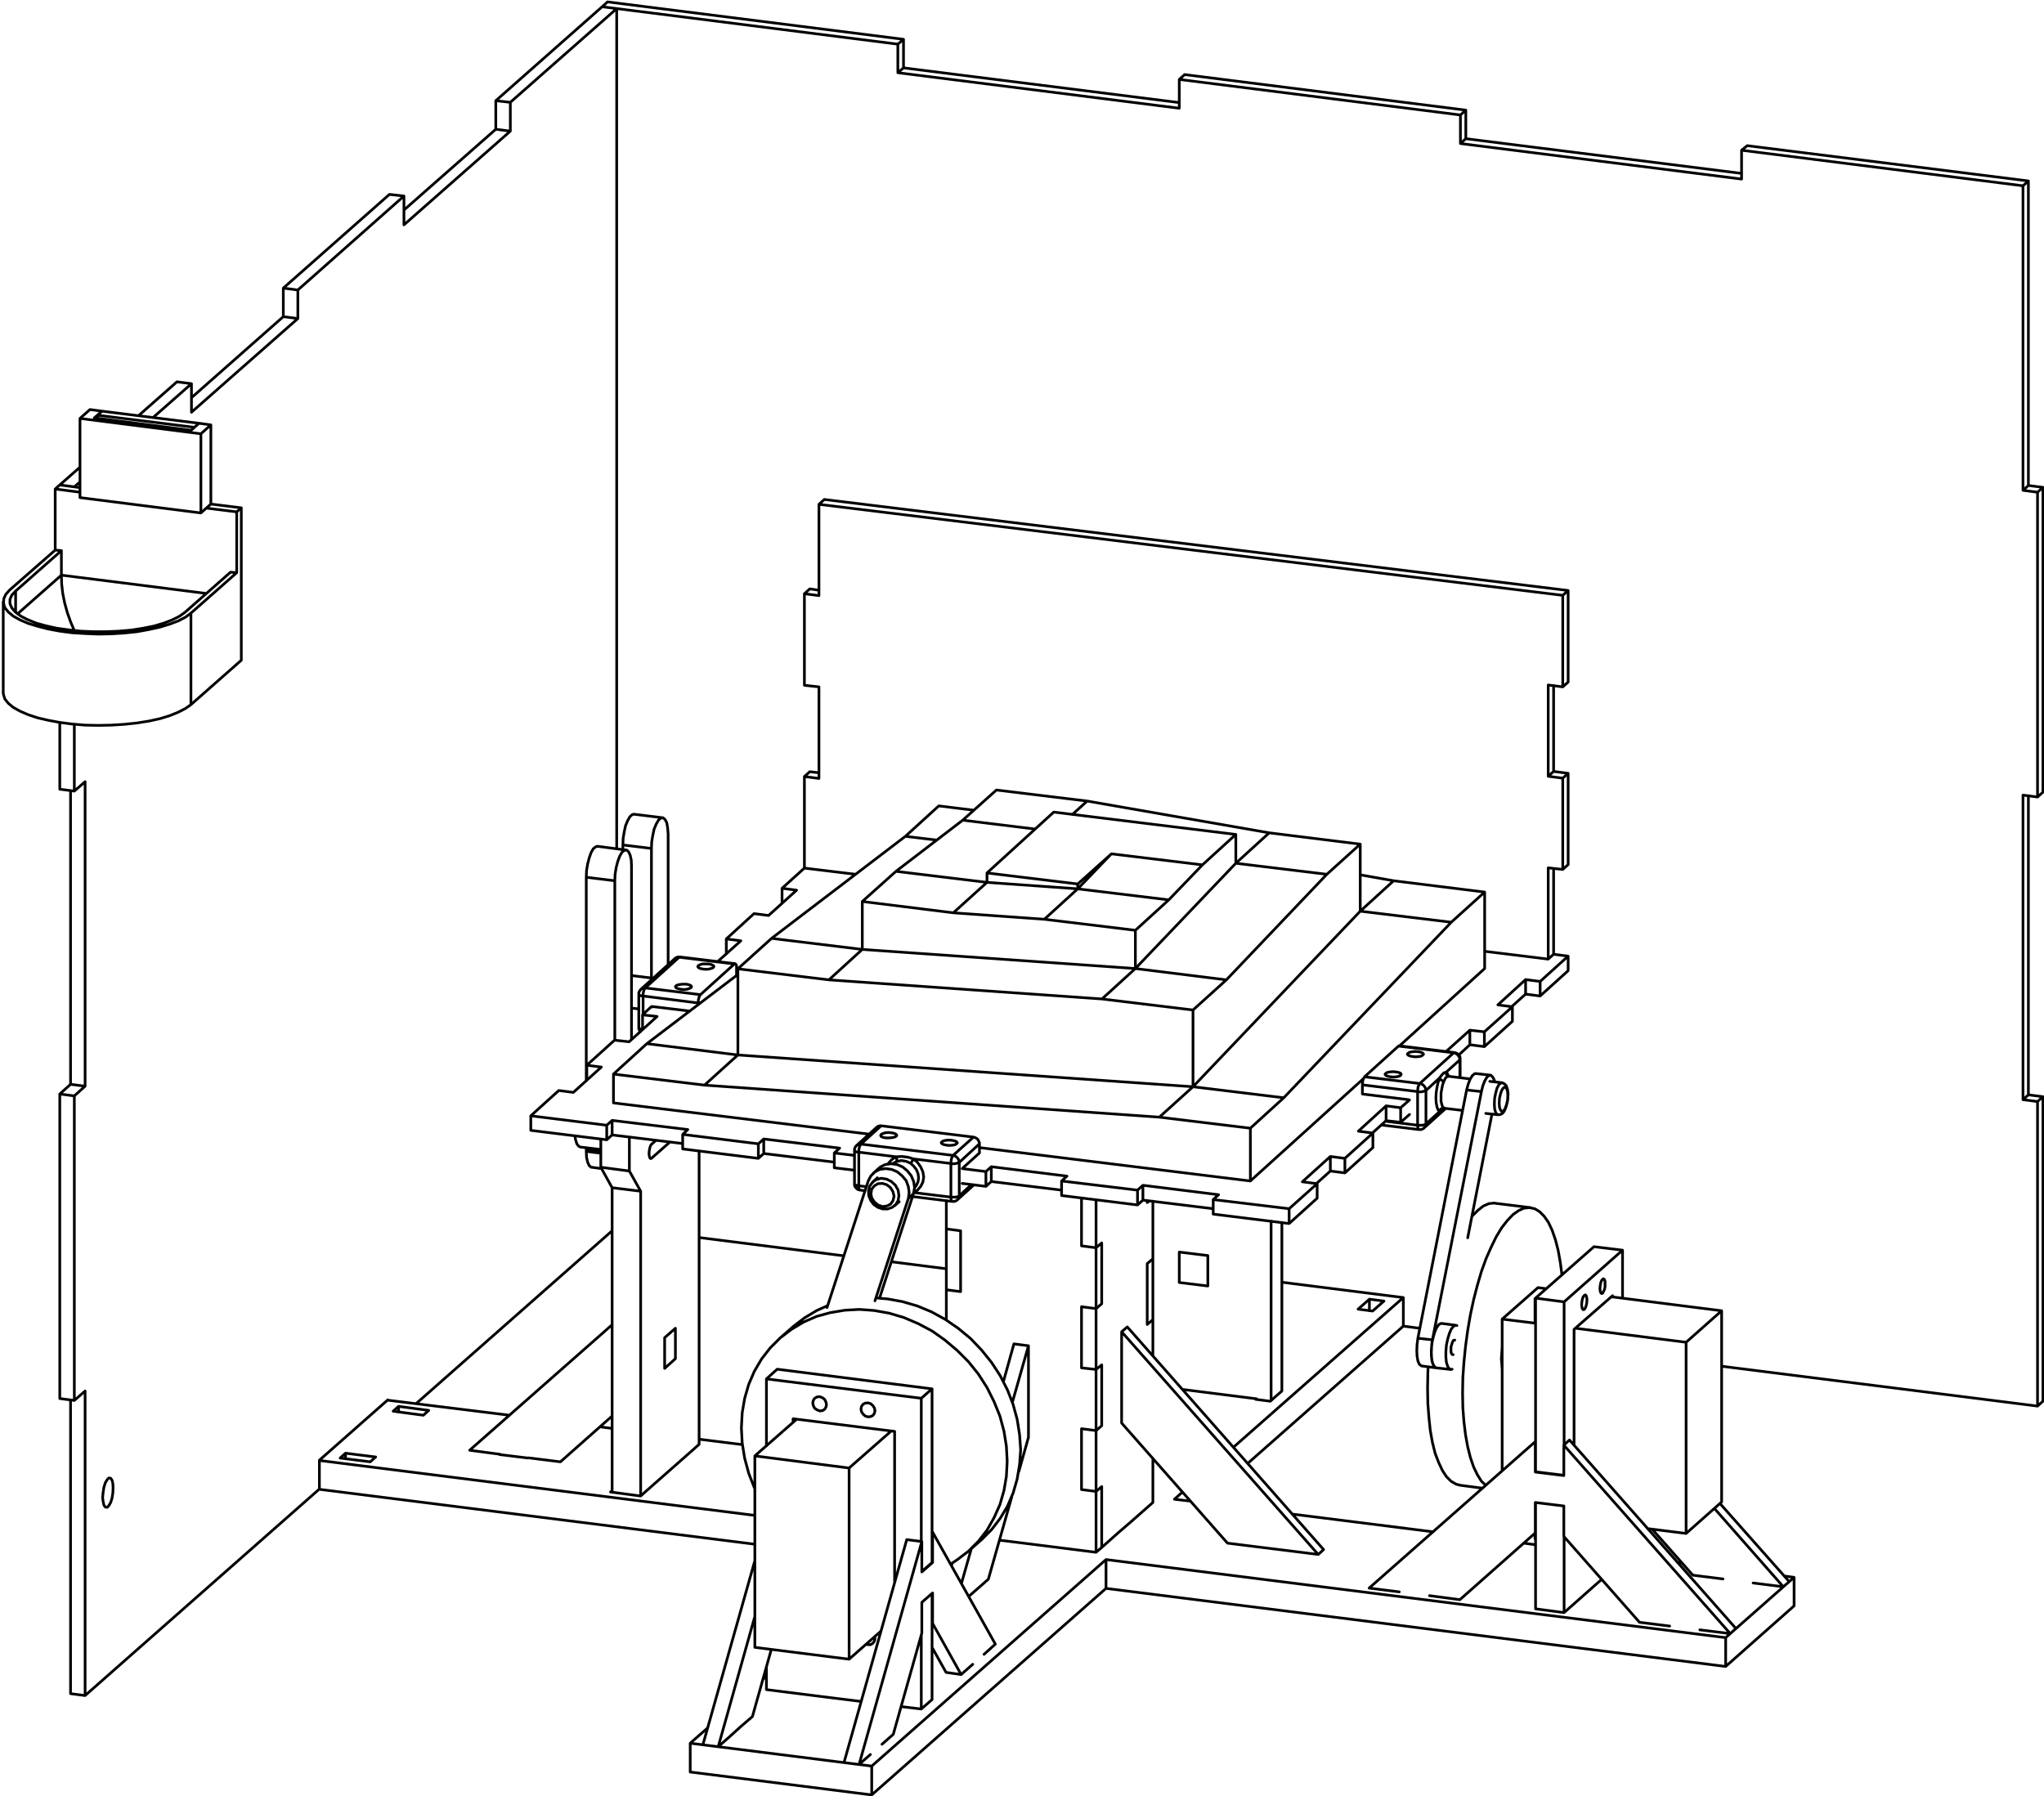 <?xml version="1.0" standalone="no"?>
<!DOCTYPE svg PUBLIC "-//W3C//DTD SVG 1.1//EN" "http://www.w3.org/Graphics/SVG/1.1/DTD/svg11.dtd">
<svg width="100%" height="100%" viewBox="0 0 759 667" version="1.1" xmlns="http://www.w3.org/2000/svg" xmlns:xlink="http://www.w3.org/1999/xlink" xml:space="preserve" style="fill-rule:evenodd;clip-rule:evenodd;stroke-linecap:round;stroke-linejoin:round;stroke-miterlimit:10;">
    <path d="M1.2,223.5L1.2,257.4M246.1,303.7L235.5,302.4M232.5,315.7L221.9,314.3M215.5,426L223.1,426.9M219.7,433.5L223.3,434M527.9,507.3L533.3,508M553.5,399.3L548,398.7M326.3,433.9L324.3,435.7M540.7,492.2L535.3,491.5M533.3,508L538.7,508.6M526.9,419.5L527.7,419.5L528,419.4L528.2,419.3L528.4,419.2L528.6,419.1L528.8,418.9M512.9,417.8L526.9,419.5M559.9,408.3L559.9,408L560,406.2L559.8,404.6L559.3,403.2L558.6,402.5L557.8,402.1L557.7,402.2M556.2,414L556.3,414L557.2,413.9L557.9,413.5L558.5,412.8L559.1,411.5L559.6,409.8L559.9,408.3M557.7,402.1L553.2,401.6M545.9,400.7L537.8,399.7M536.4,411.6L543.1,412.4M551.7,413.5L556.2,414M528.8,418.9L536.8,411.7M537.8,399.7L537.7,399.6M536,411.6L536.4,411.6M537.7,399.6L537.6,399.6M542.2,393.3L542.2,392.9L542.1,392.4L541.9,392L541.6,391.7L541.3,391.4L540.9,391.2L540.5,391L540.1,390.9M540.1,390.9L519.6,388.4M542.2,400.2L542.2,393.3M324.3,438.9L323.9,439.2L322.9,440.6L322.5,442.3L322.6,444.1L323.3,445.8L324.4,447.3L326,448.4L327.8,449L329.6,449L331.3,448.4L332.3,447.6M332.2,447.8L333.9,446.3M325.8,437.4L324.2,438.9M353.6,446.2L354.4,446.2L354.6,446.1L354.9,446L355.1,445.9L355.3,445.8L355.5,445.6M319.4,442L321.2,442.2M338.9,444.4L353.6,446.2M355.5,445.6L361.7,440M318.1,425.4L317.9,425.6L317.7,425.8L317.6,426L317.5,426.2L317.4,426.5L317.3,426.7L317.3,427.2M317.3,427.2L317.3,439.6M325.6,418.6L318.1,425.4M317.3,439.6L317.3,440.1L317.4,440.5L317.6,440.9L318.2,441.5L318.6,441.8L319.4,442M238,367.4L237.8,367.6L237.7,367.8L237.5,368L237.4,368.2L237.3,368.5L237.2,368.7L237.2,369.2M237.2,369.2L237.2,381.6M250.6,356L238,367.4M237.2,381.6L237.2,382.1L237.4,382.5L237.5,382.9L237.8,383.2M234.5,374.4L237.2,374.7M242.6,363.3L234.5,362.3M273,357.9L252.5,355.4M252.5,355.4L252.2,355.4L252,355.4L251.7,355.4L251.5,355.5L251.2,355.6L251,355.7L250.8,355.8L250.6,356M568.4,448.5L555.4,446.9M542.2,551.6L550.5,552.7M359.6,576.1L364.5,571.8M294.6,492.6L289.7,496.9M3.5,219.2L2.1,220.8L1.4,222.4L1.3,224L1.8,225.7L3.1,227.3L4.9,228.8L7.4,230.2L10.4,231.5L14,232.6L17.9,233.6L22.2,234.4L26.8,235L31.6,235.3L36.5,235.5L41.4,235.4L46.2,235.1L50.9,234.6L55.3,233.8L59.4,232.9L63,231.8L66.2,230.6L68.9,229.2L70.9,227.7M20.5,204.3L3.5,219.2M22.8,204.5L20.5,204.3M5.8,219.5L22.8,204.5M68.7,227.4L66.6,228.9L64,230.2L60.9,231.4L57.2,232.5L53.2,233.3L48.8,234L44.2,234.4L39.5,234.6L34.7,234.6L29.9,234.4L25.3,233.9L21,233.3L17,232.4L13.4,231.4L10.2,230.1L7.7,228.8L5.7,227.3L4.4,225.8L3.7,224.2L3.7,222.6L4.4,221L5.8,219.5M85.6,212.5L68.7,227.4M87.9,212.7L85.6,212.5M70.9,227.7L87.9,212.7M70.9,227.7L70.9,261.7M1.2,257.4L1.3,258L1.8,259.6L3.1,261.2L4.9,262.7L7.4,264.1L10.4,265.4L14,266.6L17.9,267.5L22.2,268.3L26.8,268.9L31.6,269.3L36.5,269.4L41.4,269.3L46.2,269L50.9,268.5L55.3,267.8L59.4,266.9L63,265.8L66.2,264.5L68.9,263.1L70.9,261.7M87.9,190.1L87.9,212.7M87.9,190.1L89.6,188.6M89.6,188.6L89.6,245.2M70.9,261.7L89.6,245.2M22.8,213.6L22.9,216.9L23.3,220.4L24,223.9L25,227.5L26.2,230.9L27.6,234.2M22.8,204.5L22.8,213.6M20.5,181.6L29.7,182.8M36.2,155.4L36.2,154.2M36.2,154.2L72.2,158.7M76.6,188.7L87.9,190.1M20.5,204.3L20.5,181.6M72.2,158.7L73.9,157.2M36.2,154.2L37.9,152.7M37.9,152.7L73.9,157.2M78.3,187.2L89.6,188.6M22.2,180.1L29.7,181.1M20.5,181.6L22.2,180.1M33.4,152.1L29.7,155.4M33.4,152.1L37.9,152.7M37.9,152.7L35,155.2M35,155.2L71,159.8M73.9,157.2L71,159.8M73.9,157.2L78.3,157.8M78.3,157.8L74.6,161.1M29.7,155.4L74.6,161.1M74.6,190.5L29.7,184.8M29.7,184.8L29.7,155.4M74.6,161.1L74.6,190.5M78.3,157.8L78.3,187.2M78.3,187.2L74.6,190.5M27.6,180.8L22.2,180.1M27.6,269L27.6,293.8M27.6,293.8L22.2,293.1M22.2,268.3L22.2,293.1M110.6,118.3L71.1,153.1M110.6,107.7L110.6,118.3M150,72.8L110.6,107.7M150,83.5L150,72.8M189.5,48.7L150,83.5M189.5,38L189.5,48.7M229,3.2L189.5,38M229,116.4L229,3.2M229,315.2L229,229.5M154.5,521.3L227.3,457.1M144,519.9L144,520M118.6,542.3L144,519.9M118.6,553L118.6,542.3M31.6,629.7L118.6,553M31.6,516.6L31.6,629.7M27.6,520.1L31.6,516.6M27.6,407L27.6,520.1M31.6,403.4L27.6,407M31.6,290.3L31.6,403.4M27.6,293.8L31.6,290.3M71.1,142.5L56.8,155.1M29.7,179L27.6,180.8M71.1,153.1L71.1,142.5M42,552.6L41.9,550.9L41.6,549.7L41.1,549L40.4,548.9L39.8,549.5L39.1,550.7L38.6,552.3L38.3,554.2L38.1,556.1L38.3,557.7L38.6,559L39.1,559.7L39.8,559.8L40.4,559.2L41.1,558L41.6,556.4L41.9,554.5L42,552.6M71.1,142.5L65.7,141.8M65.7,141.8L51.4,154.4M29.7,173.5L22.2,180.1M31.6,403.4L26.2,402.7M26.2,293.6L26.2,402.7M27.6,407L22.2,406.3M27.6,520.1L22.2,519.4M22.2,406.3L22.2,519.4M26.2,402.7L22.2,406.3M110.6,118.3L105.2,117.6M105.2,117.6L71.1,147.7M31.6,629.7L26.2,629M26.2,519.9L26.2,629M150,72.8L144.6,72.2M110.6,107.7L105.2,107M144.6,72.2L105.2,107M105.2,107L105.2,117.6M189.5,48.7L184.1,48M184.1,48L150,78M229,3.2L223.6,2.5M189.5,38L184.1,37.4M223.6,2.5L184.1,37.4M184.1,37.4L184.1,48M437.9,40.2L333.4,27M437.9,29.5L437.9,40.2M542.3,42.7L437.9,29.5M542.3,53.3L542.3,42.7M646.7,66.5L542.3,53.3M646.7,55.8L646.7,66.5M751.2,69L646.7,55.8M751.2,182.1L751.2,69M756.6,182.8L751.2,182.1M756.6,296L756.6,182.8M751.2,295.3L756.6,296M751.2,408.4L751.2,295.3M756.6,409.1L751.2,408.4M756.6,522.2L756.6,409.1M521.1,492.5L527.2,493.3M639.3,507.4L756.6,522.2M521.1,481.9L521.1,492.5M476,476.2L521.1,481.9M259.6,459.6L313.4,466.4M331,468.6L351.4,471.2M229,116.3L229,229.5M333.4,16.4L223.6,2.5M333.4,27L333.4,16.4M751.2,69L753.2,67.2M646.7,55.8L648.8,54.1M753.2,67.2L648.8,54.1M751.2,182.1L753.2,180.3M753.2,180.3L753.2,67.2M756.6,296L758.6,294.2M756.6,182.8L758.6,181M758.6,294.2L758.6,181M758.6,181L753.2,180.3M542.3,53.3L544.3,51.5M646.7,64.4L544.3,51.5M542.3,42.7L544.3,40.9M437.9,29.5L439.9,27.7M544.3,40.9L439.9,27.7M544.3,51.5L544.3,40.9M751.2,408.4L753.2,406.6M753.2,406.6L753.2,295.5M333.4,27L335.5,25.2M437.9,38.1L335.5,25.2M756.6,409.1L758.6,407.3M758.6,407.3L753.2,406.6M756.6,522.2L758.6,520.4M758.6,520.4L758.6,407.3M333.4,16.4L335.5,14.6M335.5,25.2L335.5,14.6M223.6,2.5L225.6,0.7M335.5,14.6L225.6,0.7M248.1,309.7L247.9,307.4L247.6,305.6L247,304.4L246.2,303.7L245.4,303.8L244.5,304.6L243.7,306L242.9,307.9L242.4,310.2L242,312.7L241.9,315.1M241.9,315.1L231.3,313.8M235.5,302.4L234.8,302.5L233.9,303.3L233.1,304.7L232.3,306.6L231.8,308.9L231.4,311.3L231.3,313.8M248.1,358.3L248.1,309.7M241.9,315.1L241.9,363.2M231.3,313.8L231.3,315.5M234.5,321.6L234.5,386.1M228.3,386.3L228.3,327.1M228.3,327.1L228.4,324.7L228.8,322.2L229.4,319.9L230.1,318L230.9,316.6L231.8,315.8L232.7,315.7L233.4,316.3L234,317.6L234.4,319.4L234.5,321.6M217.7,325.8L228.3,327.1M217.7,325.8L217.8,323.3L218.2,320.9L218.8,318.6L219.5,316.6L220.3,315.2L221.2,314.5L221.9,314.3M217.7,401.4L217.7,325.8M215.5,426L214.9,425.7L214.2,424.8L213.7,423.2L213.5,421.9M217.7,426.8L217.7,426.4L217.7,426.2M217.7,427.6L217.7,426.8M219.7,433.5L219.5,433.5L218.8,432.9L218.2,431.6L217.8,429.8L217.7,427.6M448.5,477.6L448.5,466.3M437.9,476.3L448.5,477.6M437.9,465L448.5,466.3M437.9,476.3L437.9,465M246.8,508.2L246.8,496.8M208.1,542.9L227.3,525.9M196.9,541.5L208.1,542.9M185.7,540.1L185.7,540.2M174.4,538.6L185.7,540.1M227.3,492L174.4,538.6M246.8,496.8L250.8,493.3M246.8,508.2L250.8,504.6M250.8,504.6L250.8,493.3M250.8,493.3L246.8,496.8M246.8,496.8L246.8,508.2M246.8,508.2L250.8,504.6M250.8,504.6L250.8,493.3M237.9,442.4L237.9,555.6M233.7,434.9L237.9,442.4M233.7,422.3L233.7,434.9M259.6,536.4L259.6,427.5M239.9,553.8L257.6,538.2M243.6,423.5L242,424.9M242,424.9L241.6,425.4L241.3,426.3L241.1,427.3L241,428.4L241.1,429.3L241.3,430L241.6,430.3L242,430.1M242,430.1L248.8,424.1M233.7,434.9L223.1,433.5M223.1,423L223.1,433.5M237.9,442.4L227.3,441.1M223.1,433.5L227.3,441.1M227.3,441.1L227.3,554.2M448.5,466.3L437.9,465M437.9,465L437.9,476.3M437.9,476.3L448.5,477.6M448.5,477.6L448.5,466.3M472,520.2L472,453.5M466.6,519.5L466.6,519.7M439,516L466.6,519.5M476,516.6L476,454M159.2,523.8L148,522.3M148,522.3L146,524.1M146,524.1L157.2,525.6M157.2,525.6L159.2,523.8M226.7,554.1L237.9,555.6M237.9,555.6L239.9,553.8M227.3,553.6L226.7,554.1M196.1,541.5L196.3,541.4M185.7,540.1L185.5,540.2M185.5,540.2L196.1,541.5M466.3,519.7L471.7,520.4M471.7,520.4L476,516.6M466.6,519.5L466.3,519.7M589.6,591.1L593.9,587.3M359.7,592.9L362.8,590.2M467,574.5L478.3,575.9M270.9,645L275.1,641.2M284.6,622.5L283.3,623.7M262.8,641.7L256.3,647.4M118.6,542.4L280.3,562.8M275.6,536.5L259.6,534.5M227.3,530.5L222.8,529.9M189.2,525.6L143.9,520M436.1,556.8L439.1,554.1M458,537.5L521.1,481.9M666.2,585.8L662.5,585.3M624.6,580.5L622.9,580.3M570.2,573.7L565.8,573.1M532.2,568.9L479.8,562.3M442.1,557.5L436.1,556.8M640.8,608.2L666.2,585.8M410.7,579.2L640.8,608.2M323.7,655.9L410.7,579.2M256.3,647.4L323.7,655.9M415.4,569.1L419.7,565.4M373.6,572.3L384.8,573.7M307.7,630.4L319,631.8M509.7,486.9L513.9,483.2M513.9,483.2L508.5,482.5M508.5,482.5L504.3,486.2M504.3,486.2L509.7,486.9M257.6,538.2L259.6,536.4M128.3,539.7L126.3,541.5M126.3,541.5L137.5,542.9M137.5,542.9L139.5,541.1M139.5,541.1L128.3,539.7M323.7,655.9L323.7,666.6M410.7,579.2L410.7,589.9M323.7,666.6L410.7,589.9M256.3,647.4L256.3,658.1M256.3,658.1L323.7,666.6M640.8,608.2L640.8,618.9M410.7,589.9L640.8,618.9M666.2,585.8L666.2,596.4M640.8,618.9L666.2,596.4M118.5,553.1L280.3,573.5M463.3,543.5L521.1,492.5M128.3,539.7L128.3,541.8M148,522.3L148,524.4M508.5,482.5L508.5,486.8M476.7,407.7L464.3,419M538.9,342.5L476.7,407.7M551.3,331.3L538.9,342.5M551.3,359.7L551.3,331.3M551.3,359.7L519.7,388.4M506.4,400.5L464.3,438.6M464.3,438.6L464.3,419M443,403.6L430.5,414.9M476.7,407.7L443,403.6M464.3,419L430.5,414.9M227.8,398.9L227.8,409.6M227.8,398.9L261.6,403M430.5,414.9L261.6,403M227.8,409.6L322.7,421.2M363.7,426.2L464.3,438.6M274,391.8L261.6,403M443,403.6L274,391.8M505.1,338.4L443,403.6M505.1,338.4L538.9,342.5M455.4,363.9L443,375.1M492.7,324.7L455.4,363.9M505.1,313.5L492.7,324.7M505.1,338.4L505.1,313.5M443,403.6L443,375.1M421.6,359.7L409.2,371M455.4,363.9L421.6,359.7M443,375.1L409.2,371M307.8,363.9L274,359.8M409.2,371L307.8,363.9M274,391.8L274,359.8M307.8,363.9L320.2,352.6M421.6,359.7L320.2,352.6M458.9,320.6L421.6,359.7M458.9,320.6L492.7,324.7M434,334.2L421.6,345.5M446.5,321.2L434,334.2M458.9,309.9L446.5,321.2M458.9,320.6L458.9,309.9M421.6,359.7L421.6,345.5M354,339L320.2,334.8M387.8,341.4L354,339M421.6,345.5L387.8,341.4M320.2,352.6L320.2,334.8M400.2,330.1L387.8,341.4M434,334.2L400.2,330.1M240.2,387.6L227.8,398.9M240.2,387.6L274,391.8M320.2,352.6L286.5,348.5M274,359.8L286.5,348.5M354,339L366.5,327.7M400.2,330.1L366.5,327.7M366.5,327.7L332.7,323.6M320.2,334.8L332.7,323.6M412.7,317.1L400.2,330.1M412.7,317.1L446.5,321.2M400.2,328.3L412.7,317.1M366.5,324.2L400.2,328.3M366.5,324.2L391.3,301.6M391.3,301.6L458.9,309.9M274,361.9L240.2,387.6M336.2,310.6L347.9,312M286.5,348.5L336.2,310.6M366.5,327.7L366.5,324.2M400.2,330.1L400.2,328.3M384.4,307.9L357.5,304.6M332.7,323.6L357.5,304.6M471.3,309.3L458.9,320.6M471.3,309.3L505.1,313.5M398.2,302.5L403.7,297.5M471.3,309.3L403.7,297.5M517.5,327.1L505.1,338.4M517.5,327.1L551.3,331.3M403.7,297.5L370,293.4M357.5,304.6L370,293.4M505.1,324.9L517.5,327.1M348.6,299.3L361.6,300.9M336.2,310.6L348.6,299.3M527.9,507.3L527.7,507.2L527,506.6L526.5,505.4L526.2,503.7L526.1,501.6L526.2,499.3L526.5,497M526.5,497L531.9,497.6M533.3,508L533.1,507.9L532.4,507.3L531.9,506.1L531.6,504.4L531.5,502.3L531.6,500L531.9,497.6M554,413.8L545,459.7M531.9,497.6L550.1,405.4M550.1,405.4L550.6,403.3L551.3,401.5L552.1,400.1L552.9,399.4L553.7,399.4L554.3,400L554.9,401.2L555,401.8M526.5,497L544.6,404.8M544.6,404.8L550.1,405.4M544.6,404.8L545.2,402.6L545.9,400.8L546.7,399.5L547.5,398.8L548,398.7M307.1,485.6L322.4,438.6M322.4,438.6L323.4,436.7L324.9,435.2L326.7,434.3L328.9,434L331.1,434.3L333.2,435.2L335,436.7L336.5,438.5L337.3,440.7L337.6,442.9L337.3,445.1M337.3,445.1L324.9,483.1M326.3,433.9L326.9,433.4L328.7,432.5L330.9,432.2L333.1,432.5L335.2,433.4L337,434.9L338.4,436.7L339.3,438.9L339.6,441.1L339.2,443.3M339.2,443.3L337.3,445.1M339.2,443.3L326.6,482.1M580.3,221.1L304.1,187.3M580.3,255.1L580.3,221.1M574.9,254.4L580.3,255.1M574.9,288.3L574.9,254.4M580.3,289L574.9,288.3M580.3,322.9L580.3,289M574.9,322.3L580.3,322.9M574.9,356.2L574.9,322.3M552.1,353.4L574.9,356.2M298.7,322.4L317.7,324.7M298.7,288.4L298.7,322.4M304.1,289.1L298.7,288.4M304.1,255.1L304.1,289.1M298.7,254.5L304.1,255.1M298.7,220.5L298.7,254.5M304.1,221.2L298.7,220.5M304.1,187.3L304.1,221.2M580.3,221.1L582.3,219.3M304.1,187.3L306.1,185.5M582.3,219.3L306.1,185.5M580.3,255.1L582.3,253.3M582.3,253.3L582.3,219.3M574.9,288.3L576.9,286.5M576.9,286.5L576.9,254.6M580.3,322.9L582.3,321.1M580.3,289L582.3,287.2M582.3,321.1L582.3,287.2M582.3,287.2L576.9,286.5M574.9,356.2L576.9,354.4M576.9,354.4L576.9,322.5M298.7,220.5L300.7,218.7M304.1,219.2L300.7,218.7M298.7,288.4L300.7,286.6M304.1,287L300.7,286.6M539.2,508.5L538.9,508.6L538.2,508.4L537.6,507.5L537.1,506L536.9,504.1L536.9,501.9L537.1,499.5L537.6,497.2L538.2,495.2L538.9,493.6L539.7,492.6L540.5,492.2L541,492.3M533.3,508L532.8,507.7L532.2,506.8L531.7,505.3L531.5,503.4L531.5,501.2L531.7,498.9L532.2,496.6L532.8,494.6L533.5,493L534.3,491.9L535.1,491.5L535.3,491.5M539.6,503.1L539.4,503.1L539.1,502.9L538.8,502.2L538.8,501.3L538.8,500.2L539.1,499.2L539.4,498.3L539.7,497.8L540.1,497.7L540.2,497.7M529.5,405L529.3,405.1L529,405.2L528.6,405.3L528.2,405.4L527.8,405.5L527.3,405.5L526.9,405.5L526.4,405.4M527.2,402.4L527.1,402.6L526.9,402.9L526.8,403.2L526.6,403.6L526.5,404.1L526.5,404.5L526.4,405L526.4,405.4M529.5,405L529.4,404.5L529.3,404.1L529.1,403.7L528.8,403.3L528.5,403L528.1,402.7L527.7,402.5L527.2,402.4M506.7,399.9L527.2,402.4M526.4,405.4L505.9,402.9M505.9,402.9L505.9,402.5L506,402L506,401.6L506.1,401.1L506.3,400.7L506.4,400.4L506.6,400.1L506.7,399.9M529.5,405L529.5,417.4M529.5,417.4L529.3,417.6L529,417.7L528.6,417.8L528.2,417.9L527.8,417.9L527.3,417.9L526.9,417.9L526.4,417.9M526.4,417.9L526.4,405.4M505.9,406.3L523,408.4M505.9,406.3L505.9,402.9M527.2,402.4L539.8,391M539.8,391L540.3,391.1L540.7,391.3L541.1,391.6L541.4,391.9L541.7,392.3L541.9,392.7L542,393.1L542.1,393.6M542.1,393.6L537,398.2M534.6,400.3L535.4,399.2L536.2,398.4L537,398.2M534.6,400.3L529.5,405M506.7,399.9L519.3,388.5M539.8,391L519.3,388.5M522.8,391.2L522.6,391.5L522.9,391.9L523.6,392.2L524.6,392.4L525.7,392.5L526.9,392.4L527.8,392.2L528.4,391.8L528.6,391.5L528.3,391.1L527.7,390.8L526.7,390.6L525.5,390.5L524.4,390.6L523.4,390.8L522.8,391.2M520.1,399.4L520.3,399L520.1,398.6L519.4,398.3L518.4,398.1L517.2,398L516.1,398.1L515.1,398.3L514.5,398.7L514.3,399L514.6,399.4L515.3,399.7L516.3,399.9L517.5,400L518.6,399.9L519.5,399.7L520.1,399.4M534.6,412.8L534,412.2L533.6,411.1L533.3,409.6L533.2,407.8L533.3,405.8L533.6,403.8L534,402L534.6,400.3M529.5,417.4L534.6,412.8M556.7,409.7L556.8,411.2L557.2,412.3L557.7,412.8L558.3,412.6L558.9,411.7L559.4,410.3L559.8,408.6L559.9,406.8L559.8,405.3L559.4,404.2L558.9,403.7L558.3,404L557.7,404.8L557.2,406.2L556.8,407.9L556.7,409.7M536.2,401.5L535.7,402.8L535.4,404.3L535.1,405.9L535.1,409L535.4,410.2L535.7,411.1L536.2,411.5M536.2,411.5L535.9,411.5L535.6,411.6L535.4,411.7L535.2,411.8L534.9,412L534.8,412.3L534.7,412.5L534.6,412.8M536.2,401.5L535.9,401.5L535.6,401.4L535.4,401.2L535.2,401.1L534.9,400.9L534.8,400.7L534.7,400.5L534.6,400.3M519.3,388.5L519.5,388.4L519.6,388.4M332,444.3L331.6,442.6L330.7,441.1L329.3,440L327.7,439.5L326,439.6L324.7,440.4L323.7,441.6L323.4,443.3L323.7,444.9L324.7,446.4L326,447.5L327.7,448.1L329.3,447.9L330.7,447.2L331.6,445.9L332,444.3M332.3,447.7L332.2,447.8M339.6,441.1L339.9,440.8M332.9,431.4L331.6,432.1L331.5,432.2M338.1,432L336.5,431.3L334.7,431L332.9,431.4M353.1,432.1L353.1,431.7L353.2,431.2L353.2,430.8L353.3,430.3L353.5,429.9L353.6,429.6L353.8,429.3L353.9,429.1M356.2,431.7L356.1,431.2L356,430.8L355.8,430.4L355.5,430L355.2,429.7L354.8,429.4L354.4,429.2L353.9,429.1M353.1,432.1L353.5,432.2L354.5,432.2L354.9,432.1L355.3,432L355.7,431.9L356,431.8L356.2,431.7M319.7,424.9L319.5,425.1L319.4,425.4L319.2,425.7L319.1,426.1L319,426.6L318.9,427L318.9,427.9M319.7,424.9L353.9,429.1M353.1,432.1L339.2,430.4M332.7,429.6L335,429.5L337.3,429.8L339.2,430.4M332.7,429.6L318.9,427.9M353.1,444.6L353.1,432.1M356.2,431.7L356.2,444.1M353.1,444.6L354.9,444.6L355.3,444.5L355.7,444.4L356,444.3L356.2,444.1M363.7,424.8L356.2,431.7M353.9,429.1L361.5,422.3M361.5,422.3L361.9,422.4L362.7,422.8L363.1,423.2L363.3,423.5L363.5,424L363.7,424.4L363.7,424.8M327.2,418.1L319.7,424.9M327.2,418.1L361.5,422.3M331,420.7L332,420.9L332.7,421.2L333,421.6L332.8,422L332.2,422.3L331.2,422.5L330.1,422.6L328.9,422.6L327.9,422.4L327.2,422.1L327,421.7L327.2,421.3L327.8,421L328.7,420.7L329.9,420.6L331,420.7M351.5,425.3L350.5,425.1L349.8,424.8L349.5,424.4L349.7,424.1L350.3,423.7L351.2,423.5L352.4,423.4L353.5,423.5L354.5,423.7L355.2,424L355.5,424.4L355.3,424.7L354.7,425.1L353.8,425.3L352.6,425.4L351.5,425.3M363.7,424.8L363.7,428.2M357.4,433.9L363.7,428.2M357.4,439.6L357.4,439.5M357.5,439.5L357.4,439.6M338.1,432L338.2,431.9L338.3,431.8L338.5,431.6L338.6,431.4L338.8,431.1L338.9,430.9L339.1,430.7L339.2,430.4M332.7,429.6L332.9,429.9L332.9,430.2L333,430.4L333,431.3L332.9,431.4M318.9,427.9L318.9,440.4M325.6,418.6L326,418.3L326.4,418.2L326.8,418.1L327.2,418.1M259.3,372.5L259.3,373.1M260.1,369.4L259.9,369.6L259.8,369.9L259.6,370.2L259.5,370.6L259.4,371.1L259.3,371.5L259.3,372.5M272.7,358L260.1,369.4M273.5,359.5L273.5,359.1L273.5,358.7L273.4,358.4L273.3,358.2L273.1,358L273,357.9L272.9,357.9L272.7,358M273.5,362.2L273.5,359.5M259.3,372.5L238.8,369.9M238.8,369.9L238.8,369.5L238.8,369L238.9,368.6L239,368.1L239.1,367.7L239.3,367.4L239.4,367.1L239.6,366.9M239.6,366.9L260.1,369.4M256.2,375.5L242.1,373.8M242.1,373.8L242.1,374M272.7,358L252.2,355.5M252.2,355.5L239.6,366.9M256.6,366.8L256.8,366.4L256.5,366L255.8,365.7L254.8,365.5L253.7,365.5L252.5,365.6L251.6,365.8L251,366.1L250.8,366.5L251.1,366.9L251.8,367.2L252.8,367.4L253.9,367.5L255.1,367.4L256,367.1L256.6,366.8M259.3,358.6L259.1,359L259.4,359.4L260.1,359.7L261.1,359.9L262.2,360L263.3,359.9L264.3,359.6L264.9,359.3L265.1,358.9L264.8,358.5L264.1,358.2L263.1,358L262,358L260.8,358L259.9,358.3L259.3,358.6M450.5,445.5L450.5,450.9M450.5,445.5L478.7,448.9M478.7,448.9L478.7,454.4M450.5,450.9L478.7,454.4M212.9,405.7L207.5,405M223.3,396.3L212.9,405.7M217.9,395.6L223.3,396.3M228.2,386.3L217.9,395.6M233.6,386.9L228.2,386.3M244,377.5L233.6,386.9M238.6,376.9L244,377.5M241.8,373.9L238.6,376.9M275.1,349.4L266.5,357.1M269.7,348.7L275.1,349.4M280,339.3L269.7,348.7M285.4,340L280,339.3M295.8,330.6L285.4,340M290.4,329.9L295.8,330.6M298.7,322.4L290.4,329.9M552.1,353.4L551.3,353.3M582.3,355.1L576.9,354.4M571.9,364.5L582.3,355.1M566.5,363.8L571.9,364.5M556.2,373.2L566.5,363.8M561.6,373.9L556.2,373.2M551.2,383.2L561.6,373.9M545.8,382.6L551.2,383.2M537,390.5L545.8,382.6M520.1,411.4L523.4,408.5M514.7,410.7L520.1,411.4M504.4,420.1L514.7,410.7M509.8,420.8L504.4,420.1M499.4,430.2L509.8,420.8M494,429.5L499.4,430.2M483.6,438.9L494,429.5M489.1,439.6L483.6,438.9M478.7,448.9L489.1,439.6M452.5,443.7L450.5,445.5M424.4,440.2L452.5,443.7M422.4,442L424.4,440.2M394.2,438.6L422.4,442M396.2,436.8L394.2,438.6M368.1,433.3L396.2,436.8M366.1,435.1L368.1,433.3M309.8,428.2L317.3,429.1M357.3,434L366.1,435.1M311.8,426.4L309.8,428.2M283.6,423L311.8,426.4M281.6,424.8L283.6,423M253.5,421.3L281.6,424.8M255.4,419.5L253.5,421.3M227.3,416.1L255.4,419.5M225.3,417.9L227.3,416.1M197.1,414.4L225.3,417.9M207.5,405L197.1,414.4M489.1,439.6L489.1,445M478.7,454.4L489.1,445M424.4,440.2L424.4,445.7M424.4,445.7L450.5,448.9M422.4,442L422.4,447.5M422.4,447.5L424.4,445.7M394.2,438.6L394.2,444M394.2,444L422.4,447.5M494,429.5L494,434.9M488.9,439.5L494,434.9M368.1,433.3L368.1,438.8M368.1,438.8L394.2,442M366.1,435.1L366.1,440.6M366.1,440.6L368.1,438.8M309.8,428.2L309.8,433.7M309.8,433.7L317.3,434.6M357.3,439.5L366.1,440.6M499.4,430.2L499.4,435.6M509.8,420.8L509.8,426.2M499.4,435.6L509.8,426.2M494,434.9L499.4,435.6M283.6,423L283.6,428.4M283.6,428.4L309.8,431.6M253.5,421.3L253.5,426.7M281.6,424.8L281.6,430.2M253.5,426.7L281.6,430.2M281.6,430.2L283.6,428.4M514.7,410.7L514.7,416.2M509.6,420.8L514.7,416.2M227.3,416.1L227.3,421.5M227.3,421.5L253.5,424.7M197.1,414.4L197.1,419.8M225.3,417.9L225.3,423.3M197.1,419.8L225.3,423.3M225.3,423.3L227.3,421.5M520.1,411.4L520.1,416.8M520.1,416.8L523.4,413.9M514.7,416.2L520.1,416.8M217.9,395.6L217.9,401.1M217.9,401.1L218,401.1M545.8,382.6L545.8,388M541.7,391.8L545.8,388M551.2,383.2L551.2,388.7M561.6,373.9L561.6,379.3M551.2,388.7L561.6,379.3M545.8,388L551.2,388.7M238.6,376.9L238.6,382.3M238.6,382.3L238.7,382.3M566.5,363.8L566.5,369.2M561.4,373.8L566.5,369.2M571.9,364.5L571.9,369.9M582.3,355.1L582.3,360.5M571.9,369.9L582.3,360.5M566.5,369.2L571.9,369.9M269.7,348.7L269.7,354.1M269.7,354.1L269.8,354.2M290.4,329.9L290.4,335.4M290.4,335.4L290.5,335.4M418.6,492.8L416.5,494.6M418.6,492.8L491.5,575.5M491.5,575.5L489.5,577.3M416.5,494.6L489.5,577.3M489.5,577.3L478.3,575.9M467,574.5L455.8,573.1M455.8,573.1L416.5,528.5M416.5,528.5L416.5,517.2M416.5,505.9L416.5,494.6M381.9,511.1L381.9,499.8M381.9,533.8L381.9,522.4M367,586.5L375.7,555.9M378.3,546.6L381.9,533.8M362.8,590.2L367,586.5M381.9,499.8L375.9,520.9M360.7,575.1L357,588.1M381.9,499.8L376.5,499.1M376.5,499.1L372.6,513.1M353.6,580.5L353.3,581.5M356.7,479.7L356.7,457.1M351.4,479L356.7,479.7M351.4,456.4L356.7,457.1M351.4,479L351.4,456.4M426,445.9L426,446.6M426,469.3L426,491.9M426.8,446L426,446.6M428.1,467.5L426,469.3M428.1,490.1L426,491.9M428.1,467.5L428.1,490.1M416.5,505.9L416.5,517.2M409.1,552.1L409.1,574.7M407,553.9L409.1,552.1M407,531.3L407,553.9M409.1,529.5L407,531.3M409.1,506.9L409.1,529.5M407,508.6L409.1,506.9M407,486L407,508.6M409.1,484.2L407,486M409.1,461.6L409.1,484.2M407,463.4L409.1,461.6M407,445.6L407,463.4M426,446.6L426,445.9M426.8,446L426,446.6M428.1,467.5L428.1,446.1M426,469.3L428.1,467.5M426,491.9L426,469.3M428.1,490.1L426,491.9M428.1,503.6L428.1,490.1M428.1,558L428.1,541.6M419.7,565.4L428.1,558M409.1,574.7L415.4,569.1M407,463.4L401.6,462.7M401.6,444.9L401.6,462.7M407,486L401.6,485.3M407,508.6L401.6,508M401.6,485.3L401.6,508M407,531.3L401.6,530.6M407,553.9L401.6,553.2M401.6,530.6L401.6,553.2M381.9,522.4L381.9,511.1M351.4,479L351.4,490.2M356.7,479.7L351.4,479M356.7,457.1L356.7,479.7M351.4,456.4L356.7,457.1M351.4,445.9L351.4,456.4M401.6,462.7L401.6,444.9M407,463.4L401.6,462.7M407,486L407,463.4M401.6,485.3L407,486M401.6,508L401.6,485.3M407,508.6L401.6,508M407,531.3L407,508.6M401.6,530.6L407,531.3M401.6,553.2L401.6,530.6M407,553.9L401.6,553.2M407,576.5L407,553.9M384.8,573.7L407,576.5M371.1,572L373.6,572.3M407,486L409.1,484.2M407,463.4L409.1,461.6M409.1,484.2L409.1,461.6M407,508.6L409.1,506.9M407,531.3L409.1,529.5M409.1,529.5L409.1,506.9M407,576.5L409.1,574.7M407,553.9L409.1,552.1M409.1,574.7L409.1,552.1M543.1,517.3L543.2,511.7L543.6,505.9L544.2,500L545,494.1L546,488.3L547.2,482.7L548.6,477.3L550.1,472.2L551.8,467.5L553.7,463.2L555.6,459.3L557.6,456L559.7,453.3L561.8,451.1L563.9,449.6L565.9,448.7L567.9,448.5L569.9,448.9L571.7,450L573.4,451.7L575,454L576.4,457L577.6,460.5L578.6,464.4L579.4,468.9L580,473.5M551.7,551.6L550.1,550.1L548.6,547.7L547.2,544.8L546,541.3L545,537.3L544.2,532.9L543.6,528L543.2,522.8L543.1,517.3M530.1,515.7L530.2,510L530.3,507.6M546.6,451.7L546.7,451.6L548.8,449.5L550.8,447.9L552.9,447L554.9,446.8L555.4,446.9M542.2,551.6L540.7,551.2L538.8,550.1L537.1,548.4L535.6,546.1L534.2,543.1L532.9,539.7L531.9,535.7L531.1,531.2L530.6,526.4L530.2,521.2L530.1,515.7M557.5,504.6L557.7,501.8L557.8,500M557.8,508.6L557.7,507.2L557.5,504.6M626.1,498.5L626.1,569.5M626.1,569.5L611.8,567.7M570,571.5L570.2,571.5M570,571.5L570,569.5M557.8,546.2L557.8,489.9M557.8,489.9L570,491.4M570,491.4L570,482.3M570,482.3L570.2,482.4M626.1,498.5L585.1,493.3M639.3,486.8L598.3,481.6M639.3,486.8L626.1,498.5M639.3,557.8L639.3,486.8M626.1,569.5L639.3,557.8M570,482.3L570.2,482.1M557.8,489.9L571.1,478.2M571.1,478.2L574.2,478.6M315.3,616.2L315.3,545.2M315.3,545.2L330.9,531.5M315.3,616.2L327.1,605.8M315.3,545.2L280.3,540.7M280.3,540.7L295.8,527.1M280.3,611.8L315.3,616.2M280.3,540.7L280.3,611.8M275.3,530.3L275.6,524.7L276.5,519.4L278,514.2L280.1,509.3L282.8,504.7L286,500.6L289.7,496.9L293.9,493.7L298.4,491L303.2,488.9L308.3,487.5L313.7,486.6L319.1,486.3L324.6,486.7L330.2,487.7L335.6,489.3L341,491.6L346.1,494.3L350.9,497.7L355.4,501.5L359.6,505.7L363.3,510.3L366.5,515.3L369.1,520.5L371.3,525.9L372.8,531.5L373.7,537.1L374,542.7L373.7,548.3L372.8,553.6L371.3,558.8L369.1,563.7L366.5,568.3L363.3,572.4L359.6,576.1L355.4,579.3L353,580.9M280.3,552.9L280.1,552.5L278,547.1L276.5,541.5L275.6,535.9L275.3,530.3M294.6,492.6L298.8,489.4L303.3,486.7L307.3,484.9M326,482.1L329.6,482.4L335.1,483.4L340.6,485L345.9,487.2L351,490L355.8,493.3L360.4,497.1L364.5,501.4L368.2,506L371.4,510.9L374.1,516.2L376.2,521.6L377.7,527.1L378.6,532.8L379,538.4L378.6,543.9L377.7,549.3L376.2,554.5L374.1,559.4L371.4,563.9L368.2,568.1L364.5,571.8M279.4,637.5L286.4,612.6M275.1,641.2L279.4,637.5M266.7,648.7L270.9,645M280.3,600.3L266.7,648.7M266.7,648.7L261,648M280.3,579.6L261,648M342.3,583.8L342.3,572.5M346.3,580.3L342.3,583.8M346.3,569L346.3,580.3M369.6,610.6L346.3,569M365.4,614.4L369.6,610.6M356.9,621.9L361.2,618.1M346.3,602.9L356.9,621.9M346.3,591.6L346.3,602.9M342.3,595.1L346.3,591.6M342.3,606.5L342.3,595.1M331.7,644.1L342.3,606.5M327.5,647.8L331.7,644.1M319,655.3L323.2,651.6M342.3,572.5L319,655.3M342.3,572.5L336.7,571.8M319,655.3L313.4,654.6M336.7,571.8L313.4,654.6M346.3,580.3L346.1,580.3M346.3,569L346.1,569M346.3,602.9L346.1,602.9M356.9,621.9L351.3,621.1M346.1,611.8L351.3,621.1M582.8,534.8L580.7,536.7M582.8,534.8L644.6,604.8M644.6,604.8L642.5,606.7M580.7,536.7L642.5,606.7M642.5,606.7L631.2,605.3M620,603.9L608.8,602.5M608.8,602.5L580.7,570.6M580.7,570.6L580.7,559.3M580.7,559.3L570.1,558M570.1,558L570.1,569.3M570.1,569.3L542.1,594.1M542.1,594.1L530.8,592.6M519.6,591.2L508.4,589.8M508.4,589.8L570.1,535.4M570.1,535.4L570.1,546.7M570.1,546.7L580.7,548M580.7,548L580.7,536.7M570.2,535.3L570.1,535.4M570.2,546.6L570.1,546.7M570.2,569.2L570.1,569.3M662.2,589.3L651,587.9M639.8,586.4L628.6,585M628.6,585L613.5,567.9M636.6,560.2L662.2,589.3M638.7,558.4L664.4,587.4M664.4,587.4L662.2,589.3M580.8,483.5L570.2,482.1M580.8,483.5L580.8,536.6M580.7,547.9L570.2,546.6M570.2,482.1L570.2,546.6M602.5,464.3L591.9,463M602.5,464.3L580.8,483.5M591.9,463L570.2,482.1M587.3,484.5L587.4,485.4L587.6,486.1L587.9,486.4L588.3,486.3L588.7,485.7L589,484.9L589.2,483.9L589.3,482.8L589.2,481.9L589,481.2L588.7,480.9L588.3,481.1L587.9,481.6L587.6,482.4L587.4,483.5L587.3,484.5M584.5,493.7L584.5,536.8M598.8,481.7L598.8,481.2M598.8,481.2L584.5,493.7M602.5,482.1L602.5,464.3M593.8,587.4L594.8,586.6M580.8,598.9L589.6,591.1M580.8,570.7L580.8,598.9M596,476.8L596,475.9L595.8,475.2L595.4,474.9L595.1,475.1L594.7,475.6L594.4,476.4L594.2,477.5L594.1,478.5L594.2,479.5L594.4,480.1L594.7,480.4L595.1,480.3L595.4,479.7L595.8,478.9L596,477.9L596,476.8M580.8,598.9L570.2,597.5M570.2,558L570.2,597.5M301.8,521L302,522L302.5,523L303.4,523.6L304.4,524L305.4,523.9L306.2,523.4L306.7,522.6L306.9,521.7L306.7,520.7L306.2,519.7L305.4,519.1L304.4,518.7L303.4,518.8L302.5,519.3L302,520.1L301.8,521M324.9,608.6L324.8,607.9M321.6,610.7L322.3,610.8L323.3,610.8L324.1,610.3L324.7,609.5L324.9,608.6M294.5,526.9L294.5,528.3M332.2,587.7L332.2,531.6M332.2,531.6L294.5,526.9M342.1,519.3L284.6,512.1M342.1,572.5L342.1,519.3M342.1,634.7L342.1,607.3M319,631.8L319.8,631.9M334.6,633.8L342.1,634.7M284.6,627.5L307.7,630.4M284.6,619L284.6,627.5M284.6,512.1L284.6,537M324.9,523.9L324.7,522.9L324.1,522L323.3,521.3L322.3,521L321.3,521.1L320.5,521.5L319.9,522.3L319.7,523.3L319.9,524.3L320.5,525.2L321.3,525.9L322.3,526.2L323.3,526.1L324.1,525.7L324.7,524.9L324.9,523.9M342.1,519.3L346.1,515.8M284.6,512.1L288.6,508.5M346.1,515.8L288.6,508.5M342.3,583.6L346.1,580.3M346.1,580.3L346.1,515.8M342.1,634.7L346.1,631.2M346.1,631.2L346.1,591.8M5.8,219.5L5.8,227.4M6.5,228L22.8,213.6M22.8,213.6L76.6,220.4M217.7,426.8L223.1,427.5M217.7,427.6L223.1,428.3M242,430.1L241.3,430M514.4,416.4L526.4,417.9M529.5,417.4L529.4,417.9L529.3,418.3L529.1,418.6L528.8,418.9M526.4,417.9L526.4,418.3L526.5,418.7L526.5,419L526.6,419.3L526.8,419.4L526.9,419.5M554.9,410L555,407.9L555.4,405.9L555.9,404.1L556.6,402.8L557.3,402.2L557.7,402.1M556.2,414L555.9,413.9L555.4,413.2L555,411.8L554.9,410M537.8,399.8L537.5,399.7L536.8,400.3L536.2,401.5M536.2,411.5L536.4,411.5M536.2,411.6L536.1,411.8L535.3,412.6L534.6,412.8M537,398.2L536.9,398.5L537,398.7L537.1,399L537.2,399.2L537.6,399.6L537.7,399.6M537,398.2L537.5,398.8L537.9,399.7M542.1,400.2L542.1,393.6M542.2,393.3L542.2,393.4L542.1,393.6M540.1,390.9L540,390.9L539.8,391M333.8,444L333.5,445.9L332.5,447.5L332.3,447.7M324.2,438.8L325.4,438.1L327.2,437.6L329.2,437.9L331,438.8L332.5,440.2L333.5,442L333.8,444M339.9,440.8L340.3,440.2L340.9,438.9L341.1,437.4L340.9,435.9L340.3,434.4L339.3,433.1L338.1,432M339.3,442.9L353.1,444.6M339.2,430.4L340.7,431.7L341.9,433.4L342.7,435.2L343,437.1L342.7,439L341.9,440.6L340.7,442L339.4,442.8M356.2,444.1L360.8,439.9M355.5,445.6L355.8,445.3L356,445L356.1,444.6L356.2,444.1M353.1,444.6L353.1,445L353.2,445.4L353.2,445.7L353.3,446L353.5,446.1L353.6,446.2M319.4,442L319.2,441.9L319.1,441.8L319,441.5L318.9,441.2L318.9,440.8L318.9,440.4M318.9,440.4L321.7,440.7M329.8,432.2L330,431.9L331.2,430.6L332.7,429.6M317.3,427.2L317.3,427.4L317.5,427.5L317.7,427.7L318.1,427.8L318.4,427.9L318.9,427.9M319.7,424.9L319.2,424.9L318.8,425L318.4,425.2L318.1,425.4M317.3,439.6L317.3,439.8L317.5,440L317.7,440.1L318.1,440.2L318.4,440.3L318.9,440.4M238.8,369.9L238.8,376.7M238.8,369.9L238.3,369.9L238,369.8L237.7,369.7L237.4,369.5L237.3,369.4L237.2,369.2M239.6,366.9L239.2,366.9L238.7,367L238.3,367.2L238,367.4M238.6,382.4L238.3,382.3L238,382.2L237.7,382.1L237.4,382L237.3,381.8L237.2,381.7L237.2,381.6M250.6,356L250.9,355.8L251.3,355.6L251.8,355.5L252.2,355.5M252.2,355.5L252.4,355.4L252.5,355.4" style="fill:none;stroke-width:1px;stroke:black;"/>
</svg>
